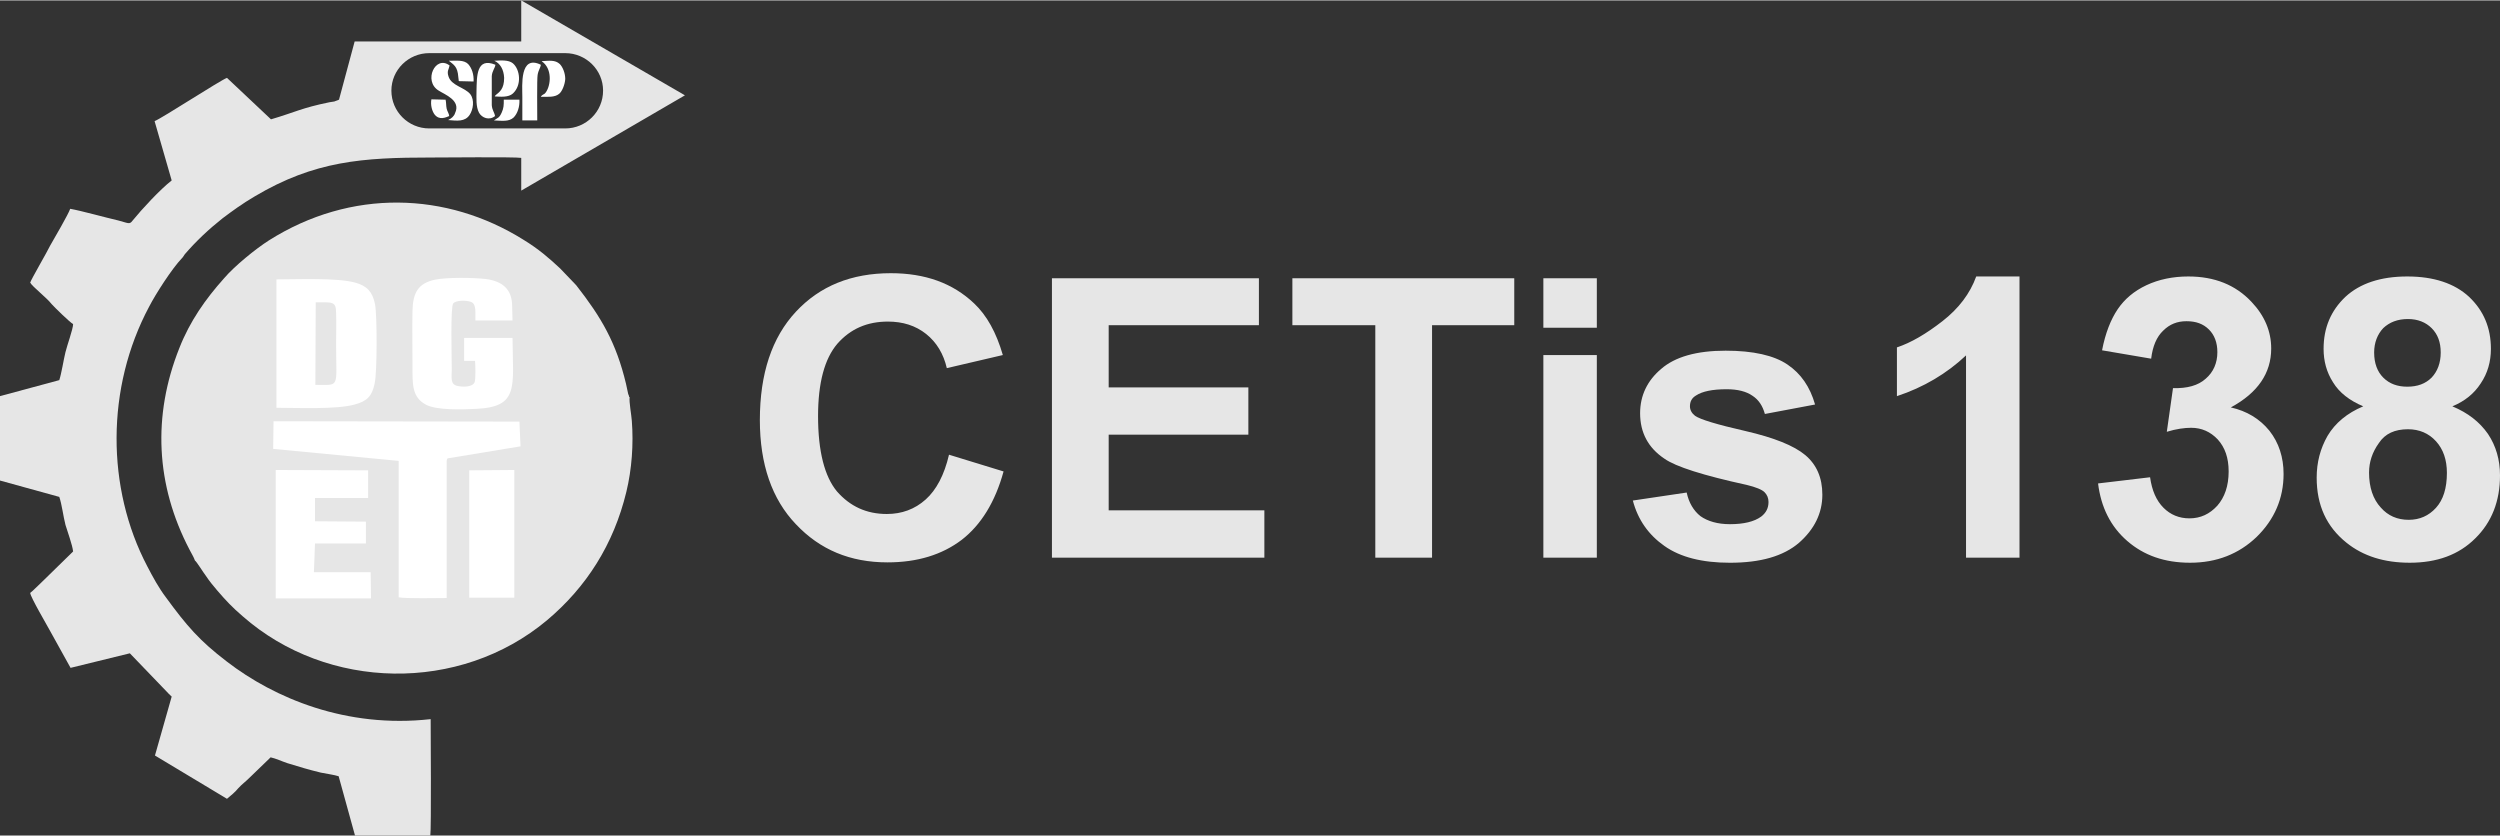 <?xml version="1.0" encoding="UTF-8"?>
<!DOCTYPE svg PUBLIC "-//W3C//DTD SVG 1.1//EN" "http://www.w3.org/Graphics/SVG/1.1/DTD/svg11.dtd">
<!-- Creator: CorelDRAW 2019 (64-Bit) -->
<svg xmlns="http://www.w3.org/2000/svg" xml:space="preserve" width="320px" height="107px" version="1.1" style="shape-rendering:geometricPrecision; text-rendering:geometricPrecision; image-rendering:optimizeQuality; fill-rule:evenodd; clip-rule:evenodd"
viewBox="0 0 6873 2296"
 xmlns:xlink="http://www.w3.org/1999/xlink">
 <rect x="0" y="0" width="6873" height="2296" fill="#333333" stroke="none"/>
 <defs>
  <style type="text/css">
   <![CDATA[
    .fil2 {fill:#E6E6E6}
    .fil3 {fill:white}
    .fil0 {fill:#E6E6E6;fill-rule:nonzero}
    .fil1 {fill:#E6E6E6}
   ]]>
  </style>
 </defs>
 <g id="Capa_x0020_1">
  <g id="_2214568438864">
   <path class="fil0" d="M6513 1298c0,41 11,73 32,96 20,23 46,34 77,34 30,0 55,-11 75,-33 20,-22 30,-54 30,-96 0,-36 -10,-65 -30,-87 -20,-22 -46,-33 -77,-33 -36,0 -63,12 -80,38 -18,25 -27,52 -27,81zm14 -330c0,30 9,53 25,69 17,17 39,25 66,25 28,0 50,-8 67,-25 16,-17 25,-40 25,-69 0,-28 -8,-50 -25,-67 -16,-16 -38,-25 -65,-25 -29,0 -51,9 -68,25 -16,17 -25,40 -25,67zm-30 148c-38,-16 -66,-38 -83,-66 -18,-28 -26,-59 -26,-92 0,-58 20,-105 60,-143 40,-37 97,-56 170,-56 73,0 130,19 170,56 40,38 60,85 60,143 0,35 -9,67 -28,95 -18,28 -44,49 -78,63 43,18 75,43 98,76 22,33 33,71 33,114 0,71 -23,129 -68,173 -45,45 -105,67 -180,67 -70,0 -128,-18 -174,-55 -55,-44 -82,-103 -82,-179 0,-42 10,-80 30,-115 21,-35 53,-62 98,-81zm-729 212l143 -17c5,36 17,64 37,84 19,19 43,29 71,29 31,0 56,-12 77,-35 20,-23 31,-54 31,-94 0,-37 -10,-66 -30,-88 -20,-21 -44,-32 -73,-32 -18,0 -41,3 -67,11l17 -120c39,1 69,-7 90,-26 21,-18 32,-43 32,-73 0,-26 -8,-47 -23,-62 -16,-16 -36,-23 -62,-23 -25,0 -46,8 -64,26 -18,17 -29,43 -33,77l-135 -23c9,-47 24,-85 43,-113 19,-28 45,-50 79,-66 34,-16 73,-24 115,-24 72,0 130,23 174,70 36,38 54,81 54,128 0,68 -37,122 -111,162 44,10 79,31 106,64 26,33 39,73 39,119 0,67 -25,125 -74,173 -49,47 -110,71 -183,71 -70,0 -127,-20 -173,-60 -46,-40 -72,-93 -80,-158zm-216 204l-147 0 0 -556c-53,50 -117,88 -190,112l0 -134c39,-13 80,-37 125,-72 45,-35 76,-76 93,-123l119 0 0 773z"/>
   <path class="fil0" d="M4489 1375l148 -22c6,28 19,50 38,65 20,14 47,22 81,22 38,0 67,-7 86,-21 13,-10 20,-23 20,-40 0,-11 -4,-20 -11,-27 -7,-7 -24,-14 -49,-20 -119,-26 -195,-50 -226,-72 -45,-30 -67,-72 -67,-125 0,-49 20,-90 58,-122 38,-33 97,-50 177,-50 76,0 133,13 170,38 37,25 62,61 76,110l-138 26c-6,-22 -17,-39 -34,-50 -17,-12 -41,-18 -71,-18 -40,0 -67,6 -84,17 -12,7 -17,17 -17,30 0,10 5,19 14,26 14,10 60,24 139,42 78,18 133,40 164,66 31,26 47,62 47,109 0,51 -22,95 -64,132 -43,37 -106,55 -190,55 -76,0 -136,-15 -180,-46 -44,-31 -73,-72 -87,-125zm-246 157l0 -557 147 0 0 557 -147 0zm0 -632l0 -136 147 0 0 136 -147 0zm-462 632l0 -639 -228 0 0 -129 610 0 0 129 -226 0 0 639 -156 0zm-889 0l0 -768 569 0 0 129 -413 0 0 171 384 0 0 130 -384 0 0 208 428 0 0 130 -584 0zm-283 -283l150 46c-23,84 -62,147 -115,188 -54,41 -122,62 -204,62 -103,0 -186,-35 -252,-105 -66,-69 -99,-165 -99,-286 0,-128 33,-227 99,-298 66,-71 153,-106 261,-106 94,0 170,27 229,83 35,33 61,80 79,142l-154 36c-9,-39 -28,-71 -57,-94 -29,-23 -64,-34 -105,-34 -57,0 -103,20 -139,61 -35,41 -53,107 -53,199 0,97 18,166 52,207 36,41 81,62 137,62 41,0 77,-13 107,-40 29,-26 51,-67 64,-123z"/>
   <g>
    <g>
     <path class="fil1" d="M0 1088l0 232 163 45c7,20 11,54 17,77 6,20 19,55 21,73l-89 87c-8,7 -22,22 -29,27 1,12 46,88 55,105l56 101 163 -40 100 104c5,5 9,10 15,15l-46 162 198 119c10,-8 23,-19 31,-29 10,-11 20,-18 30,-28l59 -57c14,3 31,11 46,16 32,10 59,18 92,26 14,3 37,6 49,10l45 163 207 0c3,-17 1,-296 1,-320 -232,26 -430,-58 -560,-158 -76,-58 -111,-99 -168,-177 -19,-25 -36,-56 -51,-85 -113,-215 -114,-491 5,-714 18,-35 63,-105 90,-133 4,-4 5,-7 8,-11 31,-36 66,-69 104,-99 28,-21 54,-40 88,-60 165,-98 297,-107 485,-107 24,0 232,-2 248,1l0 90 450 -262 -450 -261 0 113 -458 0 -43 160 -13 5c-5,1 -8,1 -13,2 -78,16 -93,27 -161,47l-121 -114c-19,7 -177,110 -199,119l47 163c-32,25 -82,79 -108,111 -8,11 -12,6 -39,-1 -35,-8 -103,-27 -132,-32 -5,15 -43,80 -55,101 -8,17 -53,94 -55,102 7,12 45,41 59,59 8,9 50,50 59,55 0,13 -17,60 -21,77 -5,20 -11,59 -17,77l-163 44zm1180 -943l374 0c57,0 104,46 104,103l0 0c0,58 -47,104 -104,104l-374 0c-57,0 -104,-46 -104,-104l0 0c0,-57 47,-103 104,-103z"/>
     <path class="fil2" d="M536 1540c4,2 25,36 30,42 10,15 19,26 31,40 24,28 42,47 70,71 233,205 597,212 837,11 108,-91 183,-208 218,-353 15,-62 20,-131 15,-195 -1,-16 -8,-53 -6,-65 -2,-2 -1,1 -2,-4 -1,-2 -1,-3 -2,-5l-6 -28c-27,-113 -68,-183 -137,-271l-44 -46c-31,-29 -60,-54 -101,-79 -211,-132 -474,-141 -700,2 -36,23 -94,70 -123,104 -51,57 -94,118 -123,192 -74,186 -65,376 28,554 5,10 11,19 15,30z"/>
    </g>
    <g>
     <path class="fil3" d="M1096 1641c18,4 111,2 132,2l0 -377c2,-10 1,-4 3,-7l200 -33 -3 -68 -676 -1 -1 76 345 33 0 375zm318 -350l-124 1 0 350 124 0 0 -351zm-656 353l262 0 -1 -72 -156 0 3 -79 140 0 0 -60 -140 -1 0 -64 146 0 0 -76 -254 -1 0 353zm549 -764l102 0 -1 -39c0,-48 -28,-69 -72,-75 -35,-4 -108,-5 -141,2 -45,10 -60,35 -61,86 -1,49 0,99 0,149 0,53 -2,88 38,109 30,15 99,13 136,11 120,-5 102,-60 101,-195l-133 0 0 63 30 0c1,12 2,49 -1,58 -5,15 -34,14 -47,11 -21,-4 -16,-24 -16,-45 0,-31 -4,-172 4,-182 8,-9 36,-9 49,-4 16,6 11,32 12,51zm-439 -50c47,0 56,-3 56,30 1,28 0,56 0,84 0,124 12,113 -57,113l1 -227zm-108 290c57,0 166,5 215,-9 34,-9 48,-23 55,-58 7,-29 7,-188 1,-218 -7,-34 -22,-50 -54,-59 -50,-14 -159,-9 -217,-9l0 353z"/>
     <path class="fil3" d="M1232 329c25,2 46,5 59,-14 10,-15 14,-41 2,-57 -15,-19 -52,-23 -60,-49 -5,-15 1,-19 3,-30 -39,-30 -73,43 -30,69 17,11 62,27 45,62 -1,4 -4,8 -7,11 -2,2 -3,2 -5,4l-7 4zm204 -64l0 65 41 0c0,-21 -1,-114 1,-125 2,-13 8,-20 9,-28 -59,-29 -51,58 -51,88zm-75 53c-2,-11 -8,-16 -9,-30l0 -80c1,-14 9,-22 10,-31 -53,-22 -51,33 -52,72 0,20 -2,43 7,60 8,14 28,22 44,9zm126 -53c19,0 38,2 50,-8 8,-6 16,-25 17,-41 0,-16 -7,-33 -15,-41 -13,-12 -29,-9 -50,-8 0,0 1,0 1,1l4 3c26,23 19,69 4,85l-8 5c0,1 -1,1 -1,1 0,1 -1,1 -1,1 0,1 -1,1 -1,2zm-127 -1c16,1 38,3 50,-8 25,-23 20,-66 0,-83 -12,-10 -34,-8 -51,-7 16,7 26,24 27,47 0,31 -13,39 -24,48 -2,3 0,1 -2,3zm-2 66c22,1 41,4 54,-8 11,-11 17,-30 16,-49l-43 0c0,15 0,23 -6,36 -7,15 -10,13 -21,21zm-96 -108l40 1c1,-20 -5,-37 -15,-48 -12,-12 -32,-9 -53,-9 13,11 24,15 26,45l1 8c0,1 0,1 0,2 0,0 1,1 1,1zm-27 96c-1,-8 -5,-12 -7,-20 -2,-9 -1,-17 -3,-25l-39 -1c-3,16 2,33 9,42 13,16 30,8 40,4z"/>
    </g>
   </g>
  </g>
 </g>
</svg>
